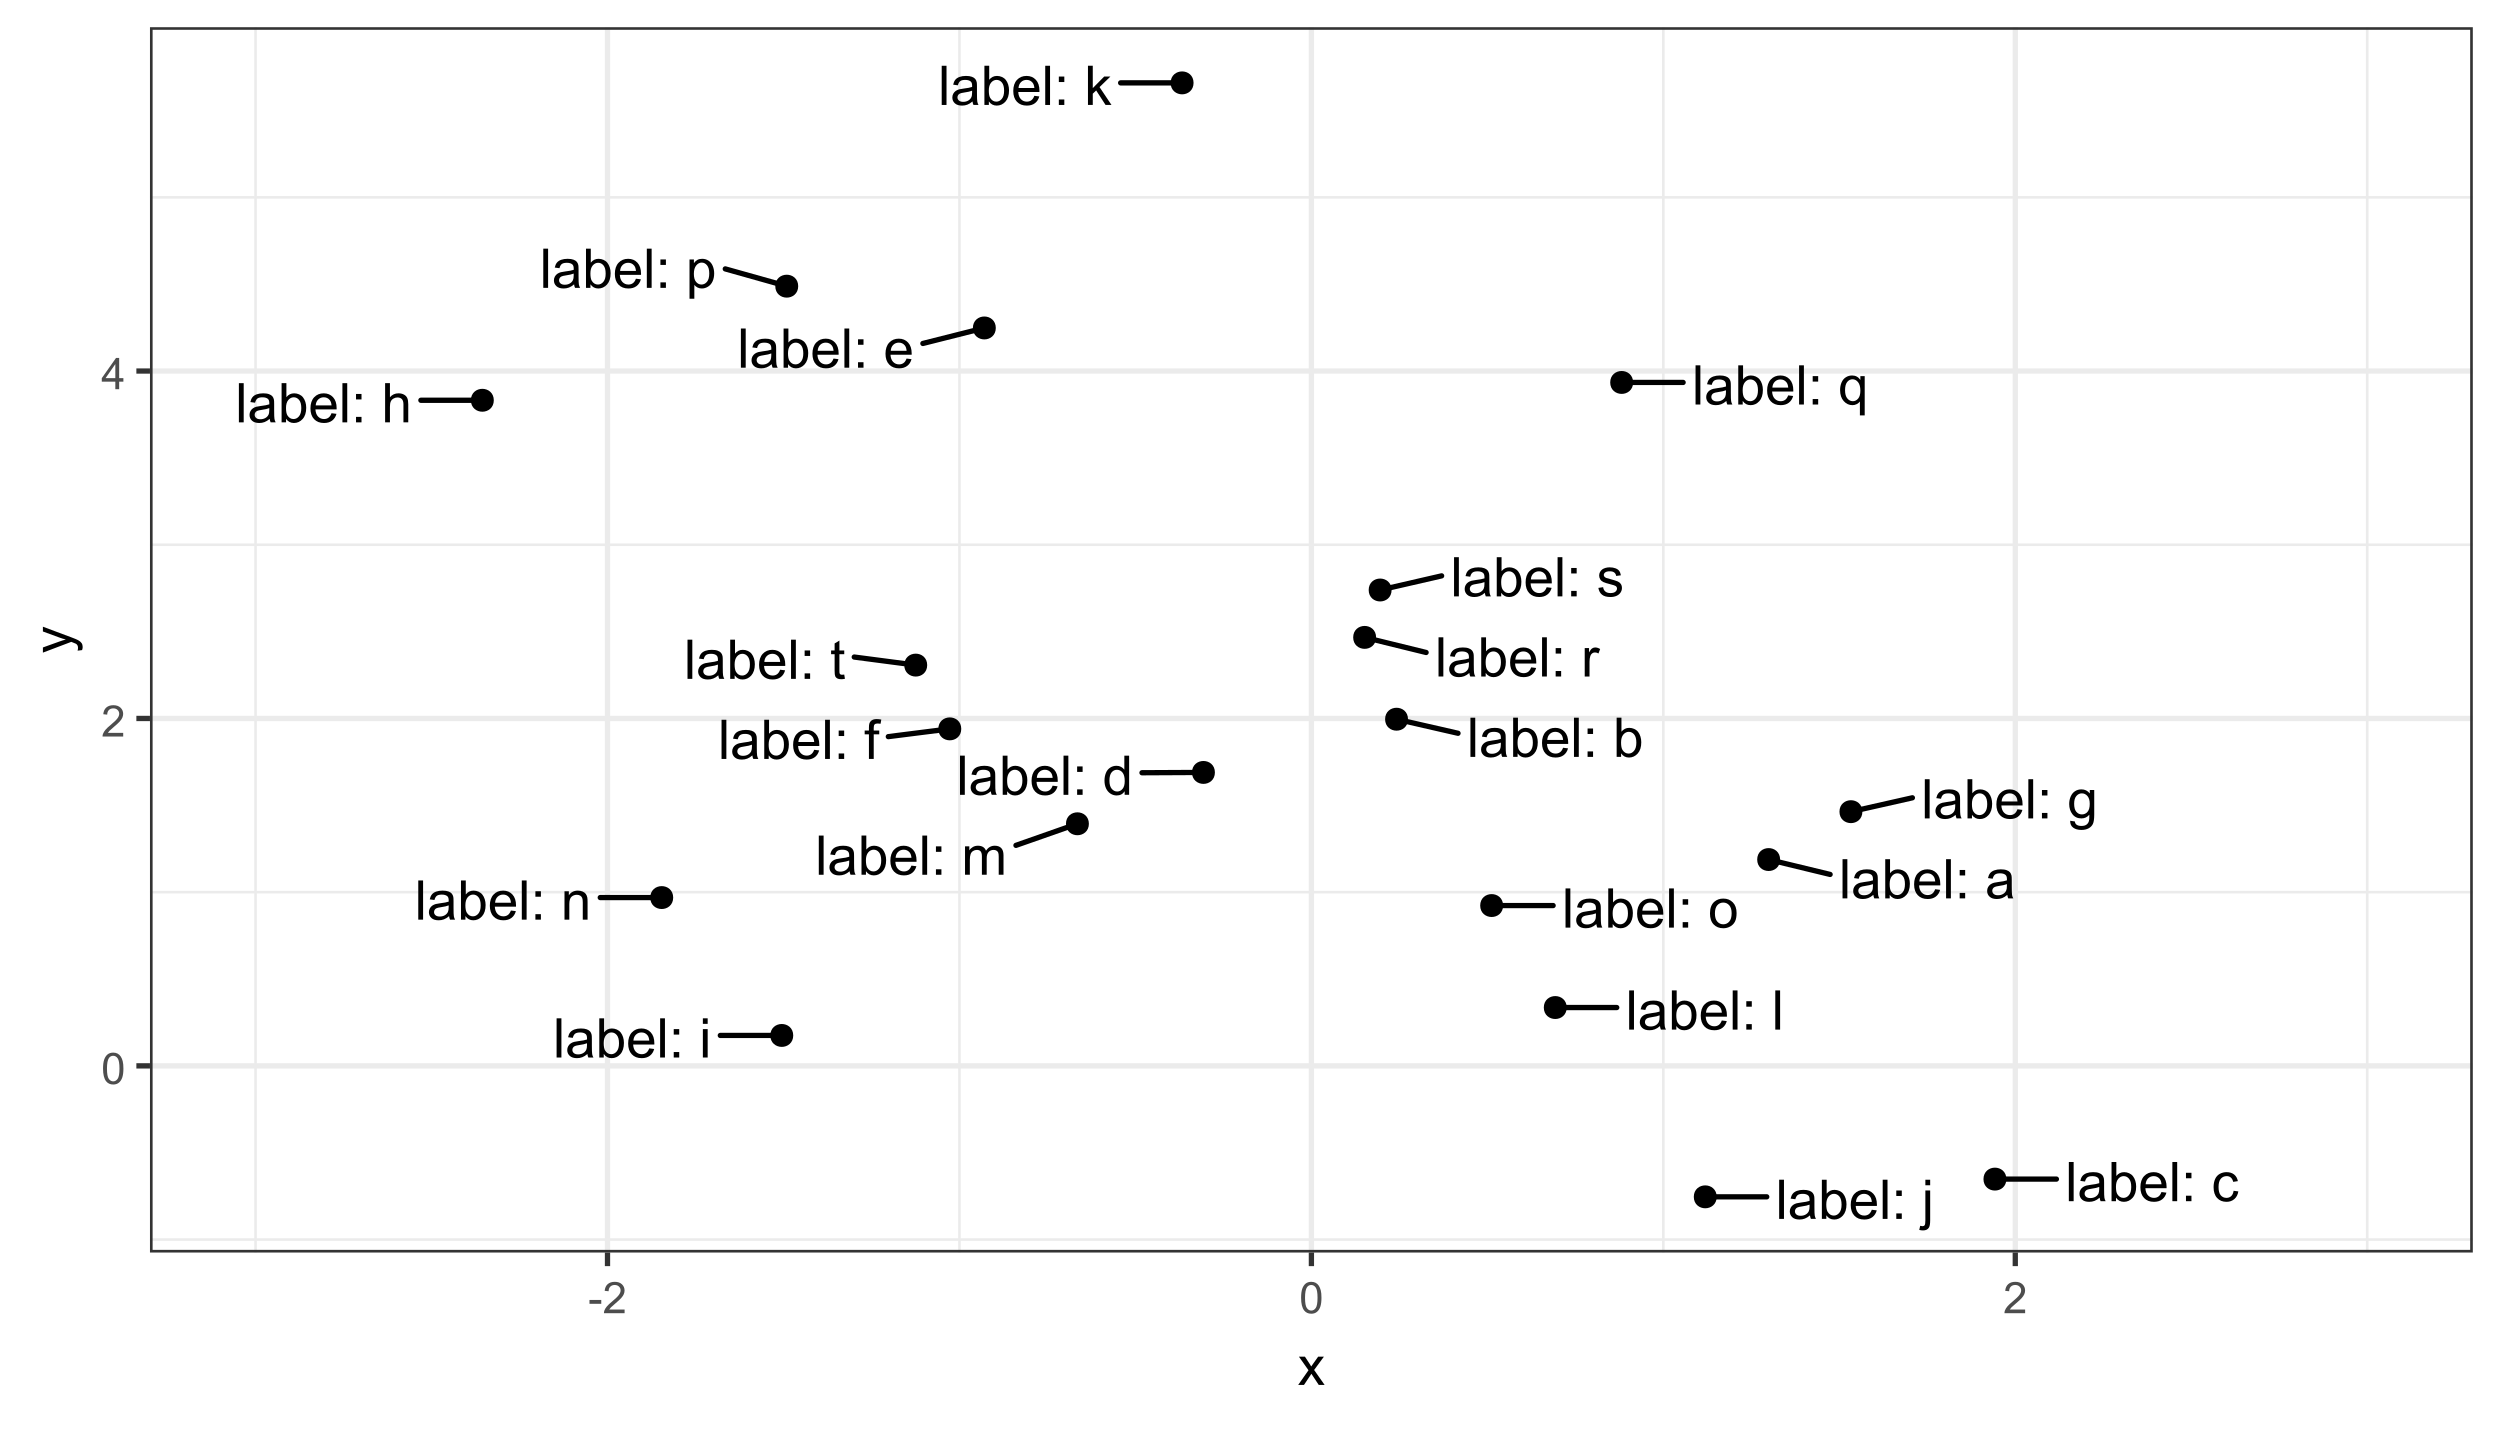 <?xml version="1.0" encoding="UTF-8"?>
<svg xmlns="http://www.w3.org/2000/svg" xmlns:xlink="http://www.w3.org/1999/xlink" width="504" height="288" viewBox="0 0 504 288">
<defs>
<g>
<g id="glyph-0-0">
<path d="M 0.707 0 L 0.707 -7.902 L 1.676 -7.902 L 1.676 0 Z M 0.707 0 "/>
</g>
<g id="glyph-0-1">
<path d="M 4.465 -0.707 C 4.105 -0.402 3.758 -0.184 3.426 -0.059 C 3.094 0.066 2.738 0.129 2.355 0.129 C 1.727 0.129 1.242 -0.023 0.906 -0.332 C 0.566 -0.641 0.398 -1.031 0.398 -1.508 C 0.398 -1.789 0.461 -2.047 0.59 -2.277 C 0.719 -2.508 0.887 -2.695 1.09 -2.836 C 1.297 -2.977 1.531 -3.082 1.789 -3.152 C 1.98 -3.203 2.27 -3.254 2.652 -3.301 C 3.434 -3.391 4.012 -3.504 4.383 -3.633 C 4.387 -3.766 4.387 -3.852 4.387 -3.887 C 4.387 -4.281 4.297 -4.559 4.113 -4.723 C 3.863 -4.941 3.496 -5.051 3.008 -5.051 C 2.551 -5.051 2.215 -4.973 1.996 -4.812 C 1.781 -4.652 1.617 -4.367 1.516 -3.961 L 0.566 -4.09 C 0.652 -4.496 0.793 -4.824 0.992 -5.074 C 1.191 -5.324 1.477 -5.516 1.848 -5.652 C 2.223 -5.785 2.656 -5.855 3.148 -5.855 C 3.637 -5.855 4.035 -5.797 4.34 -5.68 C 4.645 -5.566 4.871 -5.422 5.012 -5.246 C 5.156 -5.074 5.258 -4.852 5.316 -4.586 C 5.348 -4.422 5.363 -4.125 5.363 -3.691 L 5.363 -2.398 C 5.363 -1.496 5.383 -0.926 5.426 -0.688 C 5.469 -0.449 5.547 -0.219 5.672 0 L 4.656 0 C 4.559 -0.203 4.492 -0.438 4.465 -0.707 M 4.383 -2.875 C 4.031 -2.73 3.504 -2.605 2.797 -2.508 C 2.398 -2.449 2.117 -2.383 1.953 -2.312 C 1.785 -2.242 1.66 -2.137 1.57 -1.996 C 1.48 -1.859 1.434 -1.707 1.434 -1.535 C 1.434 -1.277 1.531 -1.062 1.727 -0.891 C 1.922 -0.719 2.211 -0.629 2.586 -0.629 C 2.961 -0.629 3.293 -0.711 3.586 -0.875 C 3.875 -1.039 4.09 -1.262 4.227 -1.547 C 4.332 -1.766 4.383 -2.09 4.383 -2.516 Z M 4.383 -2.875 "/>
</g>
<g id="glyph-0-2">
<path d="M 1.621 0 L 0.723 0 L 0.723 -7.902 L 1.691 -7.902 L 1.691 -5.082 C 2.102 -5.598 2.625 -5.855 3.262 -5.855 C 3.613 -5.855 3.945 -5.781 4.262 -5.641 C 4.574 -5.5 4.836 -5.301 5.039 -5.043 C 5.242 -4.785 5.398 -4.477 5.516 -4.113 C 5.629 -3.75 5.688 -3.363 5.688 -2.949 C 5.688 -1.969 5.445 -1.211 4.961 -0.672 C 4.473 -0.137 3.891 0.129 3.211 0.129 C 2.539 0.129 2.008 -0.152 1.621 -0.719 L 1.621 0 M 1.613 -2.906 C 1.613 -2.219 1.707 -1.723 1.891 -1.418 C 2.199 -0.918 2.609 -0.668 3.133 -0.668 C 3.555 -0.668 3.922 -0.852 4.23 -1.223 C 4.539 -1.59 4.695 -2.137 4.695 -2.867 C 4.695 -3.613 4.547 -4.168 4.25 -4.523 C 3.953 -4.879 3.594 -5.055 3.176 -5.055 C 2.75 -5.055 2.383 -4.871 2.074 -4.504 C 1.766 -4.137 1.613 -3.602 1.613 -2.906 Z M 1.613 -2.906 "/>
</g>
<g id="glyph-0-3">
<path d="M 4.648 -1.844 L 5.648 -1.719 C 5.492 -1.133 5.199 -0.68 4.77 -0.355 C 4.344 -0.031 3.797 0.129 3.133 0.129 C 2.293 0.129 1.629 -0.129 1.141 -0.645 C 0.648 -1.16 0.402 -1.883 0.402 -2.812 C 0.402 -3.777 0.652 -4.523 1.148 -5.055 C 1.645 -5.59 2.289 -5.855 3.078 -5.855 C 3.844 -5.855 4.469 -5.594 4.953 -5.074 C 5.438 -4.551 5.68 -3.816 5.68 -2.875 C 5.68 -2.816 5.68 -2.73 5.676 -2.613 L 1.406 -2.613 C 1.441 -1.984 1.621 -1.504 1.941 -1.168 C 2.262 -0.836 2.66 -0.668 3.137 -0.668 C 3.492 -0.668 3.797 -0.762 4.047 -0.949 C 4.301 -1.137 4.5 -1.434 4.648 -1.844 M 1.461 -3.414 L 4.656 -3.414 C 4.613 -3.895 4.492 -4.254 4.289 -4.496 C 3.98 -4.871 3.582 -5.055 3.09 -5.055 C 2.645 -5.055 2.27 -4.906 1.965 -4.609 C 1.66 -4.312 1.492 -3.91 1.461 -3.414 Z M 1.461 -3.414 "/>
</g>
<g id="glyph-0-4">
<path d="M 0.996 -4.621 L 0.996 -5.727 L 2.102 -5.727 L 2.102 -4.621 L 0.996 -4.621 M 0.996 0 L 0.996 -1.105 L 2.102 -1.105 L 2.102 0 Z M 0.996 0 "/>
</g>
<g id="glyph-0-5">
</g>
<g id="glyph-0-6">
<path d="M 4.465 -2.098 L 5.418 -1.973 C 5.312 -1.316 5.047 -0.801 4.617 -0.43 C 4.188 -0.055 3.66 0.129 3.035 0.129 C 2.25 0.129 1.621 -0.125 1.145 -0.641 C 0.668 -1.152 0.43 -1.887 0.43 -2.84 C 0.43 -3.457 0.535 -4 0.738 -4.465 C 0.941 -4.926 1.254 -5.273 1.672 -5.508 C 2.094 -5.738 2.547 -5.855 3.039 -5.855 C 3.66 -5.855 4.172 -5.695 4.566 -5.383 C 4.961 -5.066 5.215 -4.621 5.324 -4.043 L 4.383 -3.898 C 4.293 -4.281 4.133 -4.57 3.906 -4.766 C 3.676 -4.961 3.402 -5.055 3.078 -5.055 C 2.59 -5.055 2.191 -4.883 1.887 -4.531 C 1.582 -4.18 1.43 -3.625 1.43 -2.867 C 1.43 -2.098 1.574 -1.539 1.871 -1.191 C 2.164 -0.844 2.551 -0.668 3.023 -0.668 C 3.406 -0.668 3.723 -0.785 3.977 -1.02 C 4.234 -1.254 4.395 -1.613 4.465 -2.098 Z M 4.465 -2.098 "/>
</g>
<g id="glyph-0-7">
<path d="M 4.441 0 L 4.441 -0.723 C 4.078 -0.156 3.547 0.129 2.84 0.129 C 2.383 0.129 1.965 0.004 1.582 -0.246 C 1.199 -0.5 0.902 -0.852 0.691 -1.301 C 0.484 -1.754 0.379 -2.27 0.379 -2.855 C 0.379 -3.43 0.473 -3.945 0.664 -4.41 C 0.852 -4.879 1.141 -5.234 1.52 -5.48 C 1.902 -5.73 2.328 -5.855 2.797 -5.855 C 3.145 -5.855 3.449 -5.781 3.719 -5.637 C 3.988 -5.488 4.207 -5.301 4.379 -5.066 L 4.379 -7.902 L 5.344 -7.902 L 5.344 0 L 4.441 0 M 1.375 -2.855 C 1.375 -2.125 1.527 -1.574 1.84 -1.211 C 2.148 -0.852 2.512 -0.668 2.934 -0.668 C 3.355 -0.668 3.715 -0.844 4.012 -1.188 C 4.309 -1.535 4.457 -2.066 4.457 -2.777 C 4.457 -3.559 4.309 -4.133 4.004 -4.5 C 3.703 -4.867 3.332 -5.051 2.891 -5.051 C 2.457 -5.051 2.098 -4.875 1.809 -4.523 C 1.52 -4.172 1.375 -3.613 1.375 -2.855 Z M 1.375 -2.855 "/>
</g>
<g id="glyph-0-8">
<path d="M 0.961 0 L 0.961 -4.969 L 0.102 -4.969 L 0.102 -5.727 L 0.961 -5.727 L 0.961 -6.332 C 0.961 -6.719 0.992 -7.004 1.062 -7.191 C 1.156 -7.441 1.32 -7.645 1.555 -7.801 C 1.789 -7.961 2.121 -8.039 2.543 -8.039 C 2.816 -8.039 3.121 -8.004 3.449 -7.941 L 3.305 -7.094 C 3.102 -7.129 2.914 -7.148 2.734 -7.148 C 2.438 -7.148 2.23 -7.086 2.109 -6.961 C 1.984 -6.832 1.926 -6.598 1.926 -6.254 L 1.926 -5.727 L 3.039 -5.727 L 3.039 -4.969 L 1.926 -4.969 L 1.926 0 Z M 0.961 0 "/>
</g>
<g id="glyph-0-9">
<path d="M 0.551 0.473 L 1.492 0.613 C 1.531 0.906 1.641 1.117 1.82 1.25 C 2.062 1.43 2.391 1.52 2.809 1.52 C 3.258 1.52 3.605 1.43 3.848 1.25 C 4.094 1.07 4.258 0.82 4.344 0.496 C 4.395 0.297 4.418 -0.117 4.414 -0.75 C 3.992 -0.25 3.461 0 2.828 0 C 2.043 0 1.434 -0.285 1.004 -0.852 C 0.57 -1.418 0.355 -2.102 0.355 -2.895 C 0.355 -3.441 0.453 -3.945 0.652 -4.406 C 0.852 -4.867 1.137 -5.227 1.512 -5.477 C 1.887 -5.727 2.328 -5.855 2.836 -5.855 C 3.512 -5.855 4.066 -5.582 4.508 -5.035 L 4.508 -5.727 L 5.402 -5.727 L 5.402 -0.777 C 5.402 0.113 5.309 0.746 5.129 1.117 C 4.949 1.492 4.66 1.785 4.266 2 C 3.875 2.215 3.391 2.324 2.812 2.324 C 2.133 2.324 1.578 2.168 1.16 1.863 C 0.738 1.555 0.535 1.094 0.551 0.473 M 1.352 -2.965 C 1.352 -2.215 1.504 -1.664 1.801 -1.32 C 2.098 -0.977 2.473 -0.805 2.922 -0.805 C 3.367 -0.805 3.742 -0.977 4.043 -1.316 C 4.344 -1.66 4.496 -2.199 4.496 -2.934 C 4.496 -3.633 4.34 -4.16 4.031 -4.516 C 3.719 -4.871 3.344 -5.051 2.906 -5.051 C 2.473 -5.051 2.109 -4.875 1.805 -4.523 C 1.504 -4.176 1.352 -3.656 1.352 -2.965 Z M 1.352 -2.965 "/>
</g>
<g id="glyph-0-10">
<path d="M 0.727 0 L 0.727 -7.902 L 1.699 -7.902 L 1.699 -5.066 C 2.152 -5.59 2.723 -5.855 3.414 -5.855 C 3.836 -5.855 4.203 -5.77 4.516 -5.602 C 4.828 -5.438 5.055 -5.207 5.188 -4.91 C 5.324 -4.617 5.391 -4.188 5.391 -3.629 L 5.391 0 L 4.422 0 L 4.422 -3.629 C 4.422 -4.113 4.316 -4.465 4.105 -4.688 C 3.895 -4.906 3.598 -5.02 3.211 -5.02 C 2.926 -5.02 2.656 -4.945 2.402 -4.793 C 2.148 -4.645 1.969 -4.445 1.859 -4.188 C 1.75 -3.934 1.699 -3.582 1.699 -3.133 L 1.699 0 Z M 0.727 0 "/>
</g>
<g id="glyph-0-11">
<path d="M 0.734 -6.785 L 0.734 -7.902 L 1.703 -7.902 L 1.703 -6.785 L 0.734 -6.785 M 0.734 0 L 0.734 -5.727 L 1.703 -5.727 L 1.703 0 Z M 0.734 0 "/>
</g>
<g id="glyph-0-12">
<path d="M 0.723 -6.777 L 0.723 -7.902 L 1.691 -7.902 L 1.691 -6.777 L 0.723 -6.777 M -0.508 2.223 L -0.324 1.395 C -0.129 1.445 0.023 1.473 0.133 1.473 C 0.332 1.473 0.48 1.406 0.578 1.273 C 0.672 1.145 0.723 0.816 0.723 0.293 L 0.723 -5.727 L 1.691 -5.727 L 1.691 0.312 C 1.691 1.016 1.602 1.508 1.418 1.785 C 1.184 2.145 0.797 2.324 0.254 2.324 C -0.008 2.324 -0.262 2.289 -0.508 2.223 Z M -0.508 2.223 "/>
</g>
<g id="glyph-0-13">
<path d="M 0.734 0 L 0.734 -7.902 L 1.703 -7.902 L 1.703 -3.395 L 4 -5.727 L 5.254 -5.727 L 3.066 -3.602 L 5.477 0 L 4.281 0 L 2.387 -2.926 L 1.703 -2.27 L 1.703 0 Z M 0.734 0 "/>
</g>
<g id="glyph-0-14">
<path d="M 0.727 0 L 0.727 -5.727 L 1.594 -5.727 L 1.594 -4.922 C 1.773 -5.203 2.016 -5.426 2.312 -5.598 C 2.609 -5.77 2.949 -5.855 3.332 -5.855 C 3.754 -5.855 4.102 -5.766 4.375 -5.59 C 4.645 -5.414 4.836 -5.168 4.949 -4.852 C 5.402 -5.52 5.992 -5.855 6.715 -5.855 C 7.285 -5.855 7.723 -5.695 8.027 -5.383 C 8.332 -5.066 8.484 -4.582 8.484 -3.93 L 8.484 0 L 7.52 0 L 7.52 -3.605 C 7.52 -3.996 7.488 -4.273 7.426 -4.445 C 7.363 -4.613 7.25 -4.754 7.082 -4.855 C 6.918 -4.961 6.723 -5.012 6.5 -5.012 C 6.098 -5.012 5.766 -4.879 5.5 -4.613 C 5.23 -4.344 5.098 -3.914 5.098 -3.324 L 5.098 0 L 4.129 0 L 4.129 -3.719 C 4.129 -4.152 4.051 -4.473 3.891 -4.691 C 3.734 -4.906 3.477 -5.012 3.117 -5.012 C 2.844 -5.012 2.59 -4.941 2.359 -4.797 C 2.125 -4.652 1.957 -4.445 1.855 -4.168 C 1.75 -3.891 1.699 -3.492 1.699 -2.969 L 1.699 0 Z M 0.727 0 "/>
</g>
<g id="glyph-0-15">
<path d="M 0.727 0 L 0.727 -5.727 L 1.602 -5.727 L 1.602 -4.91 C 2.02 -5.539 2.629 -5.855 3.422 -5.855 C 3.77 -5.855 4.086 -5.793 4.375 -5.668 C 4.664 -5.543 4.879 -5.383 5.023 -5.18 C 5.168 -4.98 5.27 -4.738 5.324 -4.465 C 5.363 -4.285 5.379 -3.969 5.379 -3.52 L 5.379 0 L 4.41 0 L 4.41 -3.48 C 4.41 -3.879 4.371 -4.172 4.297 -4.367 C 4.223 -4.566 4.086 -4.723 3.895 -4.84 C 3.703 -4.953 3.477 -5.012 3.219 -5.012 C 2.805 -5.012 2.449 -4.883 2.148 -4.621 C 1.848 -4.355 1.699 -3.859 1.699 -3.125 L 1.699 0 Z M 0.727 0 "/>
</g>
<g id="glyph-0-16">
<path d="M 0.367 -2.863 C 0.367 -3.922 0.66 -4.707 1.25 -5.219 C 1.742 -5.641 2.344 -5.855 3.051 -5.855 C 3.84 -5.855 4.48 -5.598 4.98 -5.082 C 5.48 -4.566 5.73 -3.852 5.73 -2.941 C 5.73 -2.207 5.621 -1.629 5.398 -1.203 C 5.176 -0.781 4.855 -0.453 4.434 -0.223 C 4.012 0.012 3.551 0.129 3.051 0.129 C 2.25 0.129 1.602 -0.129 1.109 -0.641 C 0.613 -1.156 0.367 -1.895 0.367 -2.863 M 1.363 -2.863 C 1.363 -2.129 1.523 -1.582 1.844 -1.215 C 2.164 -0.852 2.566 -0.668 3.051 -0.668 C 3.531 -0.668 3.934 -0.852 4.254 -1.219 C 4.574 -1.586 4.734 -2.145 4.734 -2.895 C 4.734 -3.602 4.57 -4.141 4.25 -4.504 C 3.93 -4.867 3.527 -5.051 3.051 -5.051 C 2.566 -5.051 2.164 -4.871 1.844 -4.508 C 1.523 -4.145 1.363 -3.594 1.363 -2.863 Z M 1.363 -2.863 "/>
</g>
<g id="glyph-0-17">
<path d="M 0.727 2.195 L 0.727 -5.727 L 1.613 -5.727 L 1.613 -4.98 C 1.82 -5.273 2.055 -5.488 2.316 -5.637 C 2.582 -5.781 2.898 -5.855 3.273 -5.855 C 3.762 -5.855 4.191 -5.727 4.566 -5.477 C 4.941 -5.227 5.223 -4.871 5.41 -4.41 C 5.602 -3.953 5.699 -3.453 5.699 -2.906 C 5.699 -2.32 5.594 -1.793 5.383 -1.324 C 5.172 -0.855 4.867 -0.496 4.465 -0.246 C 4.066 0.004 3.645 0.129 3.203 0.129 C 2.879 0.129 2.59 0.062 2.332 -0.074 C 2.074 -0.211 1.863 -0.383 1.699 -0.594 L 1.699 2.195 L 0.727 2.195 M 1.605 -2.828 C 1.605 -2.094 1.754 -1.551 2.055 -1.195 C 2.352 -0.844 2.715 -0.668 3.137 -0.668 C 3.57 -0.668 3.938 -0.852 4.246 -1.215 C 4.551 -1.582 4.707 -2.145 4.707 -2.91 C 4.707 -3.641 4.555 -4.188 4.254 -4.551 C 3.957 -4.914 3.598 -5.094 3.18 -5.094 C 2.766 -5.094 2.402 -4.902 2.082 -4.516 C 1.766 -4.129 1.605 -3.566 1.605 -2.828 Z M 1.605 -2.828 "/>
</g>
<g id="glyph-0-18">
<path d="M 4.379 2.195 L 4.379 -0.609 C 4.227 -0.398 4.016 -0.223 3.742 -0.082 C 3.473 0.059 3.184 0.129 2.879 0.129 C 2.199 0.129 1.613 -0.141 1.125 -0.684 C 0.633 -1.227 0.387 -1.973 0.387 -2.918 C 0.387 -3.492 0.488 -4.008 0.688 -4.465 C 0.887 -4.918 1.176 -5.266 1.555 -5.5 C 1.934 -5.738 2.352 -5.855 2.805 -5.855 C 3.512 -5.855 4.066 -5.555 4.473 -4.961 L 4.473 -5.727 L 5.348 -5.727 L 5.348 2.195 L 4.379 2.195 M 1.387 -2.879 C 1.387 -2.141 1.539 -1.59 1.848 -1.223 C 2.156 -0.852 2.527 -0.668 2.961 -0.668 C 3.371 -0.668 3.727 -0.844 4.027 -1.195 C 4.324 -1.543 4.473 -2.078 4.473 -2.793 C 4.473 -3.555 4.316 -4.129 4.004 -4.512 C 3.688 -4.895 3.32 -5.09 2.895 -5.09 C 2.473 -5.09 2.117 -4.91 1.824 -4.551 C 1.531 -4.195 1.387 -3.637 1.387 -2.879 Z M 1.387 -2.879 "/>
</g>
<g id="glyph-0-19">
<path d="M 0.719 0 L 0.719 -5.727 L 1.59 -5.727 L 1.59 -4.855 C 1.812 -5.262 2.02 -5.531 2.207 -5.66 C 2.395 -5.789 2.605 -5.855 2.828 -5.855 C 3.156 -5.855 3.488 -5.75 3.828 -5.543 L 3.492 -4.641 C 3.254 -4.781 3.02 -4.852 2.781 -4.852 C 2.57 -4.852 2.379 -4.789 2.211 -4.66 C 2.043 -4.531 1.922 -4.355 1.848 -4.129 C 1.742 -3.785 1.688 -3.406 1.688 -2.996 L 1.688 0 Z M 0.719 0 "/>
</g>
<g id="glyph-0-20">
<path d="M 0.34 -1.707 L 1.301 -1.859 C 1.352 -1.477 1.504 -1.18 1.75 -0.977 C 1.996 -0.77 2.34 -0.668 2.781 -0.668 C 3.227 -0.668 3.559 -0.758 3.773 -0.941 C 3.988 -1.121 4.098 -1.336 4.098 -1.578 C 4.098 -1.797 4 -1.973 3.812 -2.098 C 3.68 -2.184 3.348 -2.293 2.82 -2.426 C 2.109 -2.605 1.613 -2.762 1.34 -2.891 C 1.066 -3.023 0.855 -3.203 0.715 -3.438 C 0.574 -3.668 0.5 -3.926 0.5 -4.203 C 0.5 -4.461 0.559 -4.695 0.676 -4.914 C 0.793 -5.129 0.953 -5.312 1.152 -5.457 C 1.305 -5.566 1.512 -5.66 1.77 -5.738 C 2.031 -5.816 2.312 -5.855 2.609 -5.855 C 3.059 -5.855 3.453 -5.789 3.793 -5.66 C 4.133 -5.531 4.383 -5.355 4.543 -5.133 C 4.707 -4.914 4.816 -4.617 4.879 -4.246 L 3.93 -4.117 C 3.887 -4.414 3.762 -4.645 3.555 -4.809 C 3.348 -4.973 3.055 -5.055 2.68 -5.055 C 2.234 -5.055 1.914 -4.984 1.727 -4.836 C 1.535 -4.688 1.438 -4.516 1.438 -4.316 C 1.438 -4.191 1.48 -4.078 1.559 -3.977 C 1.637 -3.875 1.762 -3.789 1.93 -3.719 C 2.027 -3.684 2.312 -3.602 2.785 -3.473 C 3.473 -3.289 3.953 -3.137 4.223 -3.02 C 4.496 -2.906 4.707 -2.734 4.863 -2.512 C 5.016 -2.289 5.094 -2.012 5.094 -1.684 C 5.094 -1.359 5 -1.055 4.812 -0.77 C 4.621 -0.484 4.352 -0.262 3.996 -0.105 C 3.637 0.051 3.234 0.129 2.785 0.129 C 2.043 0.129 1.477 -0.023 1.086 -0.336 C 0.695 -0.645 0.449 -1.102 0.34 -1.707 Z M 0.34 -1.707 "/>
</g>
<g id="glyph-0-21">
<path d="M 2.848 -0.867 L 2.984 -0.012 C 2.715 0.047 2.469 0.074 2.254 0.074 C 1.902 0.074 1.629 0.02 1.434 -0.09 C 1.238 -0.203 1.102 -0.348 1.023 -0.531 C 0.945 -0.711 0.906 -1.094 0.906 -1.676 L 0.906 -4.969 L 0.195 -4.969 L 0.195 -5.727 L 0.906 -5.727 L 0.906 -7.141 L 1.871 -7.723 L 1.871 -5.727 L 2.848 -5.727 L 2.848 -4.969 L 1.871 -4.969 L 1.871 -1.621 C 1.871 -1.348 1.887 -1.168 1.922 -1.09 C 1.957 -1.012 2.012 -0.945 2.09 -0.898 C 2.168 -0.852 2.277 -0.832 2.422 -0.832 C 2.527 -0.832 2.672 -0.844 2.848 -0.867 Z M 2.848 -0.867 "/>
</g>
<g id="glyph-1-0">
<path d="M 0.367 -3.105 C 0.367 -3.852 0.441 -4.449 0.594 -4.906 C 0.75 -5.359 0.977 -5.711 1.277 -5.957 C 1.582 -6.203 1.961 -6.324 2.418 -6.324 C 2.758 -6.324 3.055 -6.258 3.309 -6.121 C 3.562 -5.984 3.773 -5.789 3.941 -5.531 C 4.105 -5.277 4.238 -4.965 4.332 -4.594 C 4.426 -4.227 4.473 -3.73 4.473 -3.105 C 4.473 -2.367 4.398 -1.77 4.246 -1.316 C 4.094 -0.863 3.867 -0.512 3.562 -0.266 C 3.262 -0.016 2.879 0.109 2.418 0.109 C 1.812 0.109 1.336 -0.109 0.988 -0.547 C 0.574 -1.07 0.367 -1.922 0.367 -3.105 M 1.16 -3.105 C 1.16 -2.074 1.281 -1.383 1.523 -1.043 C 1.766 -0.699 2.062 -0.527 2.418 -0.527 C 2.773 -0.527 3.074 -0.699 3.316 -1.043 C 3.559 -1.387 3.68 -2.074 3.68 -3.105 C 3.68 -4.145 3.559 -4.832 3.316 -5.172 C 3.074 -5.516 2.773 -5.684 2.41 -5.684 C 2.055 -5.684 1.773 -5.535 1.559 -5.234 C 1.293 -4.852 1.16 -4.141 1.16 -3.105 Z M 1.16 -3.105 "/>
</g>
<g id="glyph-1-1">
<path d="M 4.43 -0.742 L 4.43 0 L 0.266 0 C 0.262 -0.188 0.289 -0.367 0.355 -0.539 C 0.461 -0.82 0.633 -1.102 0.867 -1.375 C 1.098 -1.648 1.438 -1.969 1.879 -2.328 C 2.562 -2.891 3.023 -3.336 3.266 -3.664 C 3.508 -3.992 3.625 -4.301 3.625 -4.594 C 3.625 -4.898 3.516 -5.16 3.297 -5.367 C 3.078 -5.578 2.793 -5.684 2.441 -5.684 C 2.066 -5.684 1.77 -5.574 1.547 -5.352 C 1.324 -5.125 1.211 -4.816 1.207 -4.422 L 0.414 -4.504 C 0.469 -5.098 0.672 -5.547 1.027 -5.859 C 1.383 -6.168 1.859 -6.324 2.457 -6.324 C 3.062 -6.324 3.539 -6.156 3.895 -5.824 C 4.246 -5.488 4.422 -5.07 4.422 -4.578 C 4.422 -4.324 4.371 -4.078 4.266 -3.832 C 4.164 -3.59 3.992 -3.332 3.754 -3.062 C 3.516 -2.793 3.117 -2.426 2.562 -1.957 C 2.098 -1.566 1.801 -1.301 1.668 -1.164 C 1.535 -1.023 1.426 -0.883 1.34 -0.742 Z M 4.43 -0.742 "/>
</g>
<g id="glyph-1-2">
<path d="M 2.844 0 L 2.844 -1.508 L 0.113 -1.508 L 0.113 -2.219 L 2.988 -6.301 L 3.617 -6.301 L 3.617 -2.219 L 4.469 -2.219 L 4.469 -1.508 L 3.617 -1.508 L 3.617 0 L 2.844 0 M 2.844 -2.219 L 2.844 -5.059 L 0.871 -2.219 Z M 2.844 -2.219 "/>
</g>
<g id="glyph-1-3">
<path d="M 0.281 -1.891 L 0.281 -2.668 L 2.656 -2.668 L 2.656 -1.891 Z M 0.281 -1.891 "/>
</g>
<g id="glyph-2-0">
<path d="M 0.082 0 L 2.164 -2.965 L 0.234 -5.703 L 1.445 -5.703 L 2.32 -4.367 C 2.484 -4.113 2.617 -3.898 2.719 -3.727 C 2.875 -3.965 3.02 -4.172 3.152 -4.355 L 4.113 -5.703 L 5.27 -5.703 L 3.297 -3.02 L 5.418 0 L 4.234 0 L 3.062 -1.773 L 2.75 -2.25 L 1.25 0 Z M 0.082 0 "/>
</g>
<g id="glyph-3-0">
<path d="M 2.195 -0.684 L 1.289 -0.574 C 1.348 -0.785 1.375 -0.969 1.375 -1.129 C 1.375 -1.344 1.34 -1.516 1.266 -1.645 C 1.195 -1.773 1.094 -1.879 0.969 -1.961 C 0.871 -2.02 0.629 -2.121 0.246 -2.258 C 0.195 -2.273 0.113 -2.301 0.012 -2.344 L -5.703 -0.176 L -5.703 -1.219 L -2.402 -2.406 C -1.98 -2.559 -1.543 -2.699 -1.078 -2.82 C -1.523 -2.93 -1.957 -3.062 -2.379 -3.219 L -5.703 -4.438 L -5.703 -5.402 L 0.098 -3.234 C 0.723 -3 1.156 -2.82 1.391 -2.691 C 1.711 -2.52 1.945 -2.32 2.094 -2.102 C 2.242 -1.879 2.316 -1.613 2.316 -1.305 C 2.316 -1.117 2.277 -0.91 2.195 -0.684 Z M 2.195 -0.684 "/>
</g>
</g>
<clipPath id="clip-0">
<path clip-rule="nonzero" d="M 30.234 5.48 L 498.52 5.48 L 498.52 252.512 L 30.234 252.512 Z M 30.234 5.48 "/>
</clipPath>
<clipPath id="clip-1">
<path clip-rule="nonzero" d="M 30.234 249 L 498.52 249 L 498.52 251 L 30.234 251 Z M 30.234 249 "/>
</clipPath>
<clipPath id="clip-2">
<path clip-rule="nonzero" d="M 30.234 179 L 498.52 179 L 498.52 181 L 30.234 181 Z M 30.234 179 "/>
</clipPath>
<clipPath id="clip-3">
<path clip-rule="nonzero" d="M 30.234 109 L 498.52 109 L 498.52 111 L 30.234 111 Z M 30.234 109 "/>
</clipPath>
<clipPath id="clip-4">
<path clip-rule="nonzero" d="M 30.234 39 L 498.52 39 L 498.52 41 L 30.234 41 Z M 30.234 39 "/>
</clipPath>
<clipPath id="clip-5">
<path clip-rule="nonzero" d="M 51 5.48 L 52 5.48 L 52 252.512 L 51 252.512 Z M 51 5.48 "/>
</clipPath>
<clipPath id="clip-6">
<path clip-rule="nonzero" d="M 193 5.48 L 194 5.48 L 194 252.512 L 193 252.512 Z M 193 5.48 "/>
</clipPath>
<clipPath id="clip-7">
<path clip-rule="nonzero" d="M 335 5.48 L 336 5.48 L 336 252.512 L 335 252.512 Z M 335 5.48 "/>
</clipPath>
<clipPath id="clip-8">
<path clip-rule="nonzero" d="M 476 5.48 L 478 5.48 L 478 252.512 L 476 252.512 Z M 476 5.48 "/>
</clipPath>
<clipPath id="clip-9">
<path clip-rule="nonzero" d="M 30.234 214 L 498.52 214 L 498.52 216 L 30.234 216 Z M 30.234 214 "/>
</clipPath>
<clipPath id="clip-10">
<path clip-rule="nonzero" d="M 30.234 144 L 498.52 144 L 498.52 146 L 30.234 146 Z M 30.234 144 "/>
</clipPath>
<clipPath id="clip-11">
<path clip-rule="nonzero" d="M 30.234 74 L 498.52 74 L 498.52 76 L 30.234 76 Z M 30.234 74 "/>
</clipPath>
<clipPath id="clip-12">
<path clip-rule="nonzero" d="M 121 5.48 L 124 5.48 L 124 252.512 L 121 252.512 Z M 121 5.48 "/>
</clipPath>
<clipPath id="clip-13">
<path clip-rule="nonzero" d="M 263 5.48 L 265 5.48 L 265 252.512 L 263 252.512 Z M 263 5.48 "/>
</clipPath>
<clipPath id="clip-14">
<path clip-rule="nonzero" d="M 405 5.48 L 407 5.48 L 407 252.512 L 405 252.512 Z M 405 5.48 "/>
</clipPath>
<clipPath id="clip-15">
<path clip-rule="nonzero" d="M 30.234 5.48 L 498.52 5.48 L 498.52 252.512 L 30.234 252.512 Z M 30.234 5.48 "/>
</clipPath>
</defs>
<rect x="-50.4" y="-28.8" width="604.8" height="345.6" fill="rgb(100%, 100%, 100%)" fill-opacity="1"/>
<rect x="-50.4" y="-28.8" width="604.8" height="345.6" fill="rgb(100%, 100%, 100%)" fill-opacity="1"/>
<path fill="none" stroke-width="1.067" stroke-linecap="round" stroke-linejoin="round" stroke="rgb(100%, 100%, 100%)" stroke-opacity="1" stroke-miterlimit="10" d="M 0 288 L 504 288 L 504 0 L 0 0 Z M 0 288 "/>
<g clip-path="url(#clip-0)">
<path fill-rule="nonzero" fill="rgb(100%, 100%, 100%)" fill-opacity="1" d="M 30.234 252.508 L 498.52 252.508 L 498.52 5.477 L 30.234 5.477 Z M 30.234 252.508 "/>
</g>
<g clip-path="url(#clip-1)">
<path fill="none" stroke-width="0.533" stroke-linecap="butt" stroke-linejoin="round" stroke="rgb(92.157%, 92.157%, 92.157%)" stroke-opacity="1" stroke-miterlimit="10" d="M 30.234 249.898 L 498.52 249.898 "/>
</g>
<g clip-path="url(#clip-2)">
<path fill="none" stroke-width="0.533" stroke-linecap="butt" stroke-linejoin="round" stroke="rgb(92.157%, 92.157%, 92.157%)" stroke-opacity="1" stroke-miterlimit="10" d="M 30.234 179.863 L 498.52 179.863 "/>
</g>
<g clip-path="url(#clip-3)">
<path fill="none" stroke-width="0.533" stroke-linecap="butt" stroke-linejoin="round" stroke="rgb(92.157%, 92.157%, 92.157%)" stroke-opacity="1" stroke-miterlimit="10" d="M 30.234 109.824 L 498.52 109.824 "/>
</g>
<g clip-path="url(#clip-4)">
<path fill="none" stroke-width="0.533" stroke-linecap="butt" stroke-linejoin="round" stroke="rgb(92.157%, 92.157%, 92.157%)" stroke-opacity="1" stroke-miterlimit="10" d="M 30.234 39.789 L 498.52 39.789 "/>
</g>
<g clip-path="url(#clip-5)">
<path fill="none" stroke-width="0.533" stroke-linecap="butt" stroke-linejoin="round" stroke="rgb(92.157%, 92.157%, 92.157%)" stroke-opacity="1" stroke-miterlimit="10" d="M 51.52 252.508 L 51.52 5.48 "/>
</g>
<g clip-path="url(#clip-6)">
<path fill="none" stroke-width="0.533" stroke-linecap="butt" stroke-linejoin="round" stroke="rgb(92.157%, 92.157%, 92.157%)" stroke-opacity="1" stroke-miterlimit="10" d="M 193.426 252.508 L 193.426 5.48 "/>
</g>
<g clip-path="url(#clip-7)">
<path fill="none" stroke-width="0.533" stroke-linecap="butt" stroke-linejoin="round" stroke="rgb(92.157%, 92.157%, 92.157%)" stroke-opacity="1" stroke-miterlimit="10" d="M 335.328 252.508 L 335.328 5.48 "/>
</g>
<g clip-path="url(#clip-8)">
<path fill="none" stroke-width="0.533" stroke-linecap="butt" stroke-linejoin="round" stroke="rgb(92.157%, 92.157%, 92.157%)" stroke-opacity="1" stroke-miterlimit="10" d="M 477.234 252.508 L 477.234 5.48 "/>
</g>
<g clip-path="url(#clip-9)">
<path fill="none" stroke-width="1.067" stroke-linecap="butt" stroke-linejoin="round" stroke="rgb(92.157%, 92.157%, 92.157%)" stroke-opacity="1" stroke-miterlimit="10" d="M 30.234 214.879 L 498.52 214.879 "/>
</g>
<g clip-path="url(#clip-10)">
<path fill="none" stroke-width="1.067" stroke-linecap="butt" stroke-linejoin="round" stroke="rgb(92.157%, 92.157%, 92.157%)" stroke-opacity="1" stroke-miterlimit="10" d="M 30.234 144.844 L 498.52 144.844 "/>
</g>
<g clip-path="url(#clip-11)">
<path fill="none" stroke-width="1.067" stroke-linecap="butt" stroke-linejoin="round" stroke="rgb(92.157%, 92.157%, 92.157%)" stroke-opacity="1" stroke-miterlimit="10" d="M 30.234 74.805 L 498.52 74.805 "/>
</g>
<g clip-path="url(#clip-12)">
<path fill="none" stroke-width="1.067" stroke-linecap="butt" stroke-linejoin="round" stroke="rgb(92.157%, 92.157%, 92.157%)" stroke-opacity="1" stroke-miterlimit="10" d="M 122.473 252.508 L 122.473 5.48 "/>
</g>
<g clip-path="url(#clip-13)">
<path fill="none" stroke-width="1.067" stroke-linecap="butt" stroke-linejoin="round" stroke="rgb(92.157%, 92.157%, 92.157%)" stroke-opacity="1" stroke-miterlimit="10" d="M 264.379 252.508 L 264.379 5.48 "/>
</g>
<g clip-path="url(#clip-14)">
<path fill="none" stroke-width="1.067" stroke-linecap="butt" stroke-linejoin="round" stroke="rgb(92.157%, 92.157%, 92.157%)" stroke-opacity="1" stroke-miterlimit="10" d="M 406.281 252.508 L 406.281 5.48 "/>
</g>
<path fill-rule="nonzero" fill="rgb(0%, 0%, 0%)" fill-opacity="1" stroke-width="0.709" stroke-linecap="round" stroke-linejoin="round" stroke="rgb(0%, 0%, 0%)" stroke-opacity="1" stroke-miterlimit="10" d="M 358.516 173.285 C 358.516 175.891 354.605 175.891 354.605 173.285 C 354.605 170.68 358.516 170.68 358.516 173.285 "/>
<path fill-rule="nonzero" fill="rgb(0%, 0%, 0%)" fill-opacity="1" stroke-width="0.709" stroke-linecap="round" stroke-linejoin="round" stroke="rgb(0%, 0%, 0%)" stroke-opacity="1" stroke-miterlimit="10" d="M 283.5 144.992 C 283.5 147.602 279.59 147.602 279.59 144.992 C 279.59 142.387 283.5 142.387 283.5 144.992 "/>
<path fill-rule="nonzero" fill="rgb(0%, 0%, 0%)" fill-opacity="1" stroke-width="0.709" stroke-linecap="round" stroke-linejoin="round" stroke="rgb(0%, 0%, 0%)" stroke-opacity="1" stroke-miterlimit="10" d="M 404.133 237.707 C 404.133 240.316 400.223 240.316 400.223 237.707 C 400.223 235.102 404.133 235.102 404.133 237.707 "/>
<path fill-rule="nonzero" fill="rgb(0%, 0%, 0%)" fill-opacity="1" stroke-width="0.709" stroke-linecap="round" stroke-linejoin="round" stroke="rgb(0%, 0%, 0%)" stroke-opacity="1" stroke-miterlimit="10" d="M 244.57 155.723 C 244.57 158.328 240.66 158.328 240.66 155.723 C 240.66 153.117 244.57 153.117 244.57 155.723 "/>
<path fill-rule="nonzero" fill="rgb(0%, 0%, 0%)" fill-opacity="1" stroke-width="0.709" stroke-linecap="round" stroke-linejoin="round" stroke="rgb(0%, 0%, 0%)" stroke-opacity="1" stroke-miterlimit="10" d="M 200.398 66.117 C 200.398 68.723 196.488 68.723 196.488 66.117 C 196.488 63.508 200.398 63.508 200.398 66.117 "/>
<path fill-rule="nonzero" fill="rgb(0%, 0%, 0%)" fill-opacity="1" stroke-width="0.709" stroke-linecap="round" stroke-linejoin="round" stroke="rgb(0%, 0%, 0%)" stroke-opacity="1" stroke-miterlimit="10" d="M 193.434 146.941 C 193.434 149.547 189.523 149.547 189.523 146.941 C 189.523 144.332 193.434 144.332 193.434 146.941 "/>
<path fill-rule="nonzero" fill="rgb(0%, 0%, 0%)" fill-opacity="1" stroke-width="0.709" stroke-linecap="round" stroke-linejoin="round" stroke="rgb(0%, 0%, 0%)" stroke-opacity="1" stroke-miterlimit="10" d="M 375.102 163.633 C 375.102 166.238 371.191 166.238 371.191 163.633 C 371.191 161.027 375.102 161.027 375.102 163.633 "/>
<path fill-rule="nonzero" fill="rgb(0%, 0%, 0%)" fill-opacity="1" stroke-width="0.709" stroke-linecap="round" stroke-linejoin="round" stroke="rgb(0%, 0%, 0%)" stroke-opacity="1" stroke-miterlimit="10" d="M 99.195 80.695 C 99.195 83.301 95.285 83.301 95.285 80.695 C 95.285 78.09 99.195 78.09 99.195 80.695 "/>
<path fill-rule="nonzero" fill="rgb(0%, 0%, 0%)" fill-opacity="1" stroke-width="0.709" stroke-linecap="round" stroke-linejoin="round" stroke="rgb(0%, 0%, 0%)" stroke-opacity="1" stroke-miterlimit="10" d="M 159.559 208.746 C 159.559 211.352 155.652 211.352 155.652 208.746 C 155.652 206.141 159.559 206.141 159.559 208.746 "/>
<path fill-rule="nonzero" fill="rgb(0%, 0%, 0%)" fill-opacity="1" stroke-width="0.709" stroke-linecap="round" stroke-linejoin="round" stroke="rgb(0%, 0%, 0%)" stroke-opacity="1" stroke-miterlimit="10" d="M 345.734 241.281 C 345.734 243.887 341.824 243.887 341.824 241.281 C 341.824 238.676 345.734 238.676 345.734 241.281 "/>
<path fill-rule="nonzero" fill="rgb(0%, 0%, 0%)" fill-opacity="1" stroke-width="0.709" stroke-linecap="round" stroke-linejoin="round" stroke="rgb(0%, 0%, 0%)" stroke-opacity="1" stroke-miterlimit="10" d="M 240.266 16.707 C 240.266 19.316 236.355 19.316 236.355 16.707 C 236.355 14.102 240.266 14.102 240.266 16.707 "/>
<path fill-rule="nonzero" fill="rgb(0%, 0%, 0%)" fill-opacity="1" stroke-width="0.709" stroke-linecap="round" stroke-linejoin="round" stroke="rgb(0%, 0%, 0%)" stroke-opacity="1" stroke-miterlimit="10" d="M 315.496 203.121 C 315.496 205.727 311.586 205.727 311.586 203.121 C 311.586 200.512 315.496 200.512 315.496 203.121 "/>
<path fill-rule="nonzero" fill="rgb(0%, 0%, 0%)" fill-opacity="1" stroke-width="0.709" stroke-linecap="round" stroke-linejoin="round" stroke="rgb(0%, 0%, 0%)" stroke-opacity="1" stroke-miterlimit="10" d="M 219.164 166.074 C 219.164 168.68 215.254 168.68 215.254 166.074 C 215.254 163.469 219.164 163.469 219.164 166.074 "/>
<path fill-rule="nonzero" fill="rgb(0%, 0%, 0%)" fill-opacity="1" stroke-width="0.709" stroke-linecap="round" stroke-linejoin="round" stroke="rgb(0%, 0%, 0%)" stroke-opacity="1" stroke-miterlimit="10" d="M 135.359 180.949 C 135.359 183.555 131.449 183.555 131.449 180.949 C 131.449 178.344 135.359 178.344 135.359 180.949 "/>
<path fill-rule="nonzero" fill="rgb(0%, 0%, 0%)" fill-opacity="1" stroke-width="0.709" stroke-linecap="round" stroke-linejoin="round" stroke="rgb(0%, 0%, 0%)" stroke-opacity="1" stroke-miterlimit="10" d="M 302.672 182.559 C 302.672 185.164 298.762 185.164 298.762 182.559 C 298.762 179.953 302.672 179.953 302.672 182.559 "/>
<path fill-rule="nonzero" fill="rgb(0%, 0%, 0%)" fill-opacity="1" stroke-width="0.709" stroke-linecap="round" stroke-linejoin="round" stroke="rgb(0%, 0%, 0%)" stroke-opacity="1" stroke-miterlimit="10" d="M 160.562 57.691 C 160.562 60.301 156.652 60.301 156.652 57.691 C 156.652 55.086 160.562 55.086 160.562 57.691 "/>
<path fill-rule="nonzero" fill="rgb(0%, 0%, 0%)" fill-opacity="1" stroke-width="0.709" stroke-linecap="round" stroke-linejoin="round" stroke="rgb(0%, 0%, 0%)" stroke-opacity="1" stroke-miterlimit="10" d="M 328.883 77.102 C 328.883 79.707 324.973 79.707 324.973 77.102 C 324.973 74.496 328.883 74.496 328.883 77.102 "/>
<path fill-rule="nonzero" fill="rgb(0%, 0%, 0%)" fill-opacity="1" stroke-width="0.709" stroke-linecap="round" stroke-linejoin="round" stroke="rgb(0%, 0%, 0%)" stroke-opacity="1" stroke-miterlimit="10" d="M 277.066 128.496 C 277.066 131.105 273.156 131.105 273.156 128.496 C 273.156 125.891 277.066 125.891 277.066 128.496 "/>
<path fill-rule="nonzero" fill="rgb(0%, 0%, 0%)" fill-opacity="1" stroke-width="0.709" stroke-linecap="round" stroke-linejoin="round" stroke="rgb(0%, 0%, 0%)" stroke-opacity="1" stroke-miterlimit="10" d="M 280.191 118.945 C 280.191 121.551 276.281 121.551 276.281 118.945 C 276.281 116.34 280.191 116.34 280.191 118.945 "/>
<path fill-rule="nonzero" fill="rgb(0%, 0%, 0%)" fill-opacity="1" stroke-width="0.709" stroke-linecap="round" stroke-linejoin="round" stroke="rgb(0%, 0%, 0%)" stroke-opacity="1" stroke-miterlimit="10" d="M 186.566 134.086 C 186.566 136.691 182.656 136.691 182.656 134.086 C 182.656 131.48 186.566 131.48 186.566 134.086 "/>
<path fill="none" stroke-width="1.067" stroke-linecap="round" stroke-linejoin="round" stroke="rgb(0%, 0%, 0%)" stroke-opacity="1" stroke-miterlimit="10" d="M 368.949 176.285 L 357.91 173.613 "/>
<path fill="none" stroke-width="1.067" stroke-linecap="round" stroke-linejoin="round" stroke="rgb(0%, 0%, 0%)" stroke-opacity="1" stroke-miterlimit="10" d="M 293.934 147.828 L 282.906 145.305 "/>
<path fill="none" stroke-width="1.067" stroke-linecap="round" stroke-linejoin="round" stroke="rgb(0%, 0%, 0%)" stroke-opacity="1" stroke-miterlimit="10" d="M 414.57 237.707 L 403.664 237.707 "/>
<path fill="none" stroke-width="1.067" stroke-linecap="round" stroke-linejoin="round" stroke="rgb(0%, 0%, 0%)" stroke-opacity="1" stroke-miterlimit="10" d="M 230.227 155.785 L 241.129 155.73 "/>
<path fill="none" stroke-width="1.067" stroke-linecap="round" stroke-linejoin="round" stroke="rgb(0%, 0%, 0%)" stroke-opacity="1" stroke-miterlimit="10" d="M 186.055 69.242 L 197.105 66.453 "/>
<path fill="none" stroke-width="1.067" stroke-linecap="round" stroke-linejoin="round" stroke="rgb(0%, 0%, 0%)" stroke-opacity="1" stroke-miterlimit="10" d="M 179.086 148.504 L 190.031 147.121 "/>
<path fill="none" stroke-width="1.067" stroke-linecap="round" stroke-linejoin="round" stroke="rgb(0%, 0%, 0%)" stroke-opacity="1" stroke-miterlimit="10" d="M 385.535 160.836 L 374.512 163.324 "/>
<path fill="none" stroke-width="1.067" stroke-linecap="round" stroke-linejoin="round" stroke="rgb(0%, 0%, 0%)" stroke-opacity="1" stroke-miterlimit="10" d="M 84.852 80.695 L 95.758 80.695 "/>
<path fill="none" stroke-width="1.067" stroke-linecap="round" stroke-linejoin="round" stroke="rgb(0%, 0%, 0%)" stroke-opacity="1" stroke-miterlimit="10" d="M 145.215 208.746 L 156.121 208.746 "/>
<path fill="none" stroke-width="1.067" stroke-linecap="round" stroke-linejoin="round" stroke="rgb(0%, 0%, 0%)" stroke-opacity="1" stroke-miterlimit="10" d="M 356.172 241.281 L 345.266 241.281 "/>
<path fill="none" stroke-width="1.067" stroke-linecap="round" stroke-linejoin="round" stroke="rgb(0%, 0%, 0%)" stroke-opacity="1" stroke-miterlimit="10" d="M 225.922 16.707 L 236.824 16.707 "/>
<path fill="none" stroke-width="1.067" stroke-linecap="round" stroke-linejoin="round" stroke="rgb(0%, 0%, 0%)" stroke-opacity="1" stroke-miterlimit="10" d="M 325.934 203.121 L 315.027 203.121 "/>
<path fill="none" stroke-width="1.067" stroke-linecap="round" stroke-linejoin="round" stroke="rgb(0%, 0%, 0%)" stroke-opacity="1" stroke-miterlimit="10" d="M 204.82 170.422 L 215.973 166.508 "/>
<path fill="none" stroke-width="1.067" stroke-linecap="round" stroke-linejoin="round" stroke="rgb(0%, 0%, 0%)" stroke-opacity="1" stroke-miterlimit="10" d="M 121.012 180.949 L 131.918 180.949 "/>
<path fill="none" stroke-width="1.067" stroke-linecap="round" stroke-linejoin="round" stroke="rgb(0%, 0%, 0%)" stroke-opacity="1" stroke-miterlimit="10" d="M 313.109 182.559 L 302.203 182.559 "/>
<path fill="none" stroke-width="1.067" stroke-linecap="round" stroke-linejoin="round" stroke="rgb(0%, 0%, 0%)" stroke-opacity="1" stroke-miterlimit="10" d="M 146.219 54.211 L 157.297 57.324 "/>
<path fill="none" stroke-width="1.067" stroke-linecap="round" stroke-linejoin="round" stroke="rgb(0%, 0%, 0%)" stroke-opacity="1" stroke-miterlimit="10" d="M 339.316 77.102 L 328.414 77.102 "/>
<path fill="none" stroke-width="1.067" stroke-linecap="round" stroke-linejoin="round" stroke="rgb(0%, 0%, 0%)" stroke-opacity="1" stroke-miterlimit="10" d="M 287.5 131.539 L 276.457 128.828 "/>
<path fill="none" stroke-width="1.067" stroke-linecap="round" stroke-linejoin="round" stroke="rgb(0%, 0%, 0%)" stroke-opacity="1" stroke-miterlimit="10" d="M 290.629 116.094 L 279.598 118.633 "/>
<path fill="none" stroke-width="1.067" stroke-linecap="round" stroke-linejoin="round" stroke="rgb(0%, 0%, 0%)" stroke-opacity="1" stroke-miterlimit="10" d="M 172.219 132.461 L 183.168 133.895 "/>
<g fill="rgb(0%, 0%, 0%)" fill-opacity="1">
<use xlink:href="#glyph-0-0" x="370.75" y="181.113"/>
<use xlink:href="#glyph-0-1" x="373.203" y="181.113"/>
<use xlink:href="#glyph-0-2" x="379.342" y="181.113"/>
<use xlink:href="#glyph-0-3" x="385.482" y="181.113"/>
<use xlink:href="#glyph-0-0" x="391.622" y="181.113"/>
<use xlink:href="#glyph-0-4" x="394.075" y="181.113"/>
<use xlink:href="#glyph-0-5" x="397.142" y="181.113"/>
<use xlink:href="#glyph-0-1" x="400.209" y="181.113"/>
</g>
<g fill="rgb(0%, 0%, 0%)" fill-opacity="1">
<use xlink:href="#glyph-0-0" x="295.734" y="152.59"/>
<use xlink:href="#glyph-0-1" x="298.187" y="152.59"/>
<use xlink:href="#glyph-0-2" x="304.327" y="152.59"/>
<use xlink:href="#glyph-0-3" x="310.467" y="152.59"/>
<use xlink:href="#glyph-0-0" x="316.606" y="152.59"/>
<use xlink:href="#glyph-0-4" x="319.059" y="152.59"/>
<use xlink:href="#glyph-0-5" x="322.126" y="152.59"/>
<use xlink:href="#glyph-0-2" x="325.193" y="152.59"/>
</g>
<g fill="rgb(0%, 0%, 0%)" fill-opacity="1">
<use xlink:href="#glyph-0-0" x="416.371" y="242.16"/>
<use xlink:href="#glyph-0-1" x="418.824" y="242.16"/>
<use xlink:href="#glyph-0-2" x="424.963" y="242.16"/>
<use xlink:href="#glyph-0-3" x="431.103" y="242.16"/>
<use xlink:href="#glyph-0-0" x="437.243" y="242.16"/>
<use xlink:href="#glyph-0-4" x="439.696" y="242.16"/>
<use xlink:href="#glyph-0-5" x="442.763" y="242.16"/>
<use xlink:href="#glyph-0-6" x="445.83" y="242.16"/>
</g>
<g fill="rgb(0%, 0%, 0%)" fill-opacity="1">
<use xlink:href="#glyph-0-0" x="192.828" y="160.238"/>
<use xlink:href="#glyph-0-1" x="195.281" y="160.238"/>
<use xlink:href="#glyph-0-2" x="201.421" y="160.238"/>
<use xlink:href="#glyph-0-3" x="207.56" y="160.238"/>
<use xlink:href="#glyph-0-0" x="213.7" y="160.238"/>
<use xlink:href="#glyph-0-4" x="216.153" y="160.238"/>
<use xlink:href="#glyph-0-5" x="219.22" y="160.238"/>
<use xlink:href="#glyph-0-7" x="222.287" y="160.238"/>
</g>
<g fill="rgb(0%, 0%, 0%)" fill-opacity="1">
<use xlink:href="#glyph-0-0" x="148.656" y="74.129"/>
<use xlink:href="#glyph-0-1" x="151.109" y="74.129"/>
<use xlink:href="#glyph-0-2" x="157.249" y="74.129"/>
<use xlink:href="#glyph-0-3" x="163.388" y="74.129"/>
<use xlink:href="#glyph-0-0" x="169.528" y="74.129"/>
<use xlink:href="#glyph-0-4" x="171.981" y="74.129"/>
<use xlink:href="#glyph-0-5" x="175.048" y="74.129"/>
<use xlink:href="#glyph-0-3" x="178.115" y="74.129"/>
</g>
<g fill="rgb(0%, 0%, 0%)" fill-opacity="1">
<use xlink:href="#glyph-0-0" x="144.758" y="153.004"/>
<use xlink:href="#glyph-0-1" x="147.21" y="153.004"/>
<use xlink:href="#glyph-0-2" x="153.35" y="153.004"/>
<use xlink:href="#glyph-0-3" x="159.49" y="153.004"/>
<use xlink:href="#glyph-0-0" x="165.63" y="153.004"/>
<use xlink:href="#glyph-0-4" x="168.082" y="153.004"/>
<use xlink:href="#glyph-0-5" x="171.15" y="153.004"/>
<use xlink:href="#glyph-0-8" x="174.217" y="153.004"/>
</g>
<g fill="rgb(0%, 0%, 0%)" fill-opacity="1">
<use xlink:href="#glyph-0-0" x="387.336" y="164.992"/>
<use xlink:href="#glyph-0-1" x="389.789" y="164.992"/>
<use xlink:href="#glyph-0-2" x="395.928" y="164.992"/>
<use xlink:href="#glyph-0-3" x="402.068" y="164.992"/>
<use xlink:href="#glyph-0-0" x="408.208" y="164.992"/>
<use xlink:href="#glyph-0-4" x="410.66" y="164.992"/>
<use xlink:href="#glyph-0-5" x="413.728" y="164.992"/>
<use xlink:href="#glyph-0-9" x="416.795" y="164.992"/>
</g>
<g fill="rgb(0%, 0%, 0%)" fill-opacity="1">
<use xlink:href="#glyph-0-0" x="47.453" y="85.148"/>
<use xlink:href="#glyph-0-1" x="49.906" y="85.148"/>
<use xlink:href="#glyph-0-2" x="56.046" y="85.148"/>
<use xlink:href="#glyph-0-3" x="62.185" y="85.148"/>
<use xlink:href="#glyph-0-0" x="68.325" y="85.148"/>
<use xlink:href="#glyph-0-4" x="70.778" y="85.148"/>
<use xlink:href="#glyph-0-5" x="73.845" y="85.148"/>
<use xlink:href="#glyph-0-10" x="76.912" y="85.148"/>
</g>
<g fill="rgb(0%, 0%, 0%)" fill-opacity="1">
<use xlink:href="#glyph-0-0" x="111.504" y="213.195"/>
<use xlink:href="#glyph-0-1" x="113.957" y="213.195"/>
<use xlink:href="#glyph-0-2" x="120.096" y="213.195"/>
<use xlink:href="#glyph-0-3" x="126.236" y="213.195"/>
<use xlink:href="#glyph-0-0" x="132.376" y="213.195"/>
<use xlink:href="#glyph-0-4" x="134.828" y="213.195"/>
<use xlink:href="#glyph-0-5" x="137.896" y="213.195"/>
<use xlink:href="#glyph-0-11" x="140.963" y="213.195"/>
</g>
<g fill="rgb(0%, 0%, 0%)" fill-opacity="1">
<use xlink:href="#glyph-0-0" x="357.973" y="245.73"/>
<use xlink:href="#glyph-0-1" x="360.425" y="245.73"/>
<use xlink:href="#glyph-0-2" x="366.565" y="245.73"/>
<use xlink:href="#glyph-0-3" x="372.705" y="245.73"/>
<use xlink:href="#glyph-0-0" x="378.845" y="245.73"/>
<use xlink:href="#glyph-0-4" x="381.297" y="245.73"/>
<use xlink:href="#glyph-0-5" x="384.364" y="245.73"/>
<use xlink:href="#glyph-0-12" x="387.432" y="245.73"/>
</g>
<g fill="rgb(0%, 0%, 0%)" fill-opacity="1">
<use xlink:href="#glyph-0-0" x="189.141" y="21.16"/>
<use xlink:href="#glyph-0-1" x="191.593" y="21.16"/>
<use xlink:href="#glyph-0-2" x="197.733" y="21.16"/>
<use xlink:href="#glyph-0-3" x="203.873" y="21.16"/>
<use xlink:href="#glyph-0-0" x="210.012" y="21.16"/>
<use xlink:href="#glyph-0-4" x="212.465" y="21.16"/>
<use xlink:href="#glyph-0-5" x="215.532" y="21.16"/>
<use xlink:href="#glyph-0-13" x="218.6" y="21.16"/>
</g>
<g fill="rgb(0%, 0%, 0%)" fill-opacity="1">
<use xlink:href="#glyph-0-0" x="327.734" y="207.57"/>
<use xlink:href="#glyph-0-1" x="330.187" y="207.57"/>
<use xlink:href="#glyph-0-2" x="336.327" y="207.57"/>
<use xlink:href="#glyph-0-3" x="342.467" y="207.57"/>
<use xlink:href="#glyph-0-0" x="348.606" y="207.57"/>
<use xlink:href="#glyph-0-4" x="351.059" y="207.57"/>
<use xlink:href="#glyph-0-5" x="354.126" y="207.57"/>
<use xlink:href="#glyph-0-0" x="357.193" y="207.57"/>
</g>
<g fill="rgb(0%, 0%, 0%)" fill-opacity="1">
<use xlink:href="#glyph-0-0" x="164.363" y="176.352"/>
<use xlink:href="#glyph-0-1" x="166.816" y="176.352"/>
<use xlink:href="#glyph-0-2" x="172.956" y="176.352"/>
<use xlink:href="#glyph-0-3" x="179.095" y="176.352"/>
<use xlink:href="#glyph-0-0" x="185.235" y="176.352"/>
<use xlink:href="#glyph-0-4" x="187.688" y="176.352"/>
<use xlink:href="#glyph-0-5" x="190.755" y="176.352"/>
<use xlink:href="#glyph-0-14" x="193.822" y="176.352"/>
</g>
<g fill="rgb(0%, 0%, 0%)" fill-opacity="1">
<use xlink:href="#glyph-0-0" x="83.617" y="185.402"/>
<use xlink:href="#glyph-0-1" x="86.07" y="185.402"/>
<use xlink:href="#glyph-0-2" x="92.21" y="185.402"/>
<use xlink:href="#glyph-0-3" x="98.349" y="185.402"/>
<use xlink:href="#glyph-0-0" x="104.489" y="185.402"/>
<use xlink:href="#glyph-0-4" x="106.942" y="185.402"/>
<use xlink:href="#glyph-0-5" x="110.009" y="185.402"/>
<use xlink:href="#glyph-0-15" x="113.076" y="185.402"/>
</g>
<g fill="rgb(0%, 0%, 0%)" fill-opacity="1">
<use xlink:href="#glyph-0-0" x="314.906" y="187.008"/>
<use xlink:href="#glyph-0-1" x="317.359" y="187.008"/>
<use xlink:href="#glyph-0-2" x="323.499" y="187.008"/>
<use xlink:href="#glyph-0-3" x="329.638" y="187.008"/>
<use xlink:href="#glyph-0-0" x="335.778" y="187.008"/>
<use xlink:href="#glyph-0-4" x="338.231" y="187.008"/>
<use xlink:href="#glyph-0-5" x="341.298" y="187.008"/>
<use xlink:href="#glyph-0-16" x="344.365" y="187.008"/>
</g>
<g fill="rgb(0%, 0%, 0%)" fill-opacity="1">
<use xlink:href="#glyph-0-0" x="108.82" y="58.031"/>
<use xlink:href="#glyph-0-1" x="111.273" y="58.031"/>
<use xlink:href="#glyph-0-2" x="117.413" y="58.031"/>
<use xlink:href="#glyph-0-3" x="123.552" y="58.031"/>
<use xlink:href="#glyph-0-0" x="129.692" y="58.031"/>
<use xlink:href="#glyph-0-4" x="132.145" y="58.031"/>
<use xlink:href="#glyph-0-5" x="135.212" y="58.031"/>
<use xlink:href="#glyph-0-17" x="138.279" y="58.031"/>
</g>
<g fill="rgb(0%, 0%, 0%)" fill-opacity="1">
<use xlink:href="#glyph-0-0" x="341.117" y="81.551"/>
<use xlink:href="#glyph-0-1" x="343.57" y="81.551"/>
<use xlink:href="#glyph-0-2" x="349.71" y="81.551"/>
<use xlink:href="#glyph-0-3" x="355.849" y="81.551"/>
<use xlink:href="#glyph-0-0" x="361.989" y="81.551"/>
<use xlink:href="#glyph-0-4" x="364.442" y="81.551"/>
<use xlink:href="#glyph-0-5" x="367.509" y="81.551"/>
<use xlink:href="#glyph-0-18" x="370.576" y="81.551"/>
</g>
<g fill="rgb(0%, 0%, 0%)" fill-opacity="1">
<use xlink:href="#glyph-0-0" x="289.301" y="136.383"/>
<use xlink:href="#glyph-0-1" x="291.753" y="136.383"/>
<use xlink:href="#glyph-0-2" x="297.893" y="136.383"/>
<use xlink:href="#glyph-0-3" x="304.033" y="136.383"/>
<use xlink:href="#glyph-0-0" x="310.173" y="136.383"/>
<use xlink:href="#glyph-0-4" x="312.625" y="136.383"/>
<use xlink:href="#glyph-0-5" x="315.692" y="136.383"/>
<use xlink:href="#glyph-0-19" x="318.76" y="136.383"/>
</g>
<g fill="rgb(0%, 0%, 0%)" fill-opacity="1">
<use xlink:href="#glyph-0-0" x="292.43" y="120.23"/>
<use xlink:href="#glyph-0-1" x="294.882" y="120.23"/>
<use xlink:href="#glyph-0-2" x="301.022" y="120.23"/>
<use xlink:href="#glyph-0-3" x="307.162" y="120.23"/>
<use xlink:href="#glyph-0-0" x="313.302" y="120.23"/>
<use xlink:href="#glyph-0-4" x="315.754" y="120.23"/>
<use xlink:href="#glyph-0-5" x="318.821" y="120.23"/>
<use xlink:href="#glyph-0-20" x="321.889" y="120.23"/>
</g>
<g fill="rgb(0%, 0%, 0%)" fill-opacity="1">
<use xlink:href="#glyph-0-0" x="137.895" y="136.859"/>
<use xlink:href="#glyph-0-1" x="140.347" y="136.859"/>
<use xlink:href="#glyph-0-2" x="146.487" y="136.859"/>
<use xlink:href="#glyph-0-3" x="152.627" y="136.859"/>
<use xlink:href="#glyph-0-0" x="158.766" y="136.859"/>
<use xlink:href="#glyph-0-4" x="161.219" y="136.859"/>
<use xlink:href="#glyph-0-5" x="164.286" y="136.859"/>
<use xlink:href="#glyph-0-21" x="167.353" y="136.859"/>
</g>
<g clip-path="url(#clip-15)">
<path fill="none" stroke-width="1.067" stroke-linecap="round" stroke-linejoin="round" stroke="rgb(20%, 20%, 20%)" stroke-opacity="1" stroke-miterlimit="10" d="M 30.234 252.508 L 498.52 252.508 L 498.52 5.477 L 30.234 5.477 Z M 30.234 252.508 "/>
</g>
<g fill="rgb(30.196%, 30.196%, 30.196%)" fill-opacity="1">
<use xlink:href="#glyph-1-0" x="20.406" y="218.531"/>
</g>
<g fill="rgb(30.196%, 30.196%, 30.196%)" fill-opacity="1">
<use xlink:href="#glyph-1-1" x="20.406" y="148.492"/>
</g>
<g fill="rgb(30.196%, 30.196%, 30.196%)" fill-opacity="1">
<use xlink:href="#glyph-1-2" x="20.406" y="78.457"/>
</g>
<path fill="none" stroke-width="1.067" stroke-linecap="butt" stroke-linejoin="round" stroke="rgb(20%, 20%, 20%)" stroke-opacity="1" stroke-miterlimit="10" d="M 27.492 214.879 L 30.234 214.879 "/>
<path fill="none" stroke-width="1.067" stroke-linecap="butt" stroke-linejoin="round" stroke="rgb(20%, 20%, 20%)" stroke-opacity="1" stroke-miterlimit="10" d="M 27.492 144.844 L 30.234 144.844 "/>
<path fill="none" stroke-width="1.067" stroke-linecap="butt" stroke-linejoin="round" stroke="rgb(20%, 20%, 20%)" stroke-opacity="1" stroke-miterlimit="10" d="M 27.492 74.805 L 30.234 74.805 "/>
<path fill="none" stroke-width="1.067" stroke-linecap="butt" stroke-linejoin="round" stroke="rgb(20%, 20%, 20%)" stroke-opacity="1" stroke-miterlimit="10" d="M 122.473 255.25 L 122.473 252.508 "/>
<path fill="none" stroke-width="1.067" stroke-linecap="butt" stroke-linejoin="round" stroke="rgb(20%, 20%, 20%)" stroke-opacity="1" stroke-miterlimit="10" d="M 264.379 255.25 L 264.379 252.508 "/>
<path fill="none" stroke-width="1.067" stroke-linecap="butt" stroke-linejoin="round" stroke="rgb(20%, 20%, 20%)" stroke-opacity="1" stroke-miterlimit="10" d="M 406.281 255.25 L 406.281 252.508 "/>
<g fill="rgb(30.196%, 30.196%, 30.196%)" fill-opacity="1">
<use xlink:href="#glyph-1-3" x="118.559" y="264.738"/>
<use xlink:href="#glyph-1-1" x="121.489" y="264.738"/>
</g>
<g fill="rgb(30.196%, 30.196%, 30.196%)" fill-opacity="1">
<use xlink:href="#glyph-1-0" x="261.934" y="264.738"/>
</g>
<g fill="rgb(30.196%, 30.196%, 30.196%)" fill-opacity="1">
<use xlink:href="#glyph-1-1" x="403.836" y="264.738"/>
</g>
<g fill="rgb(0%, 0%, 0%)" fill-opacity="1">
<use xlink:href="#glyph-2-0" x="261.629" y="279.207"/>
</g>
<g fill="rgb(0%, 0%, 0%)" fill-opacity="1">
<use xlink:href="#glyph-3-0" x="14.352" y="131.746"/>
</g>
</svg>
